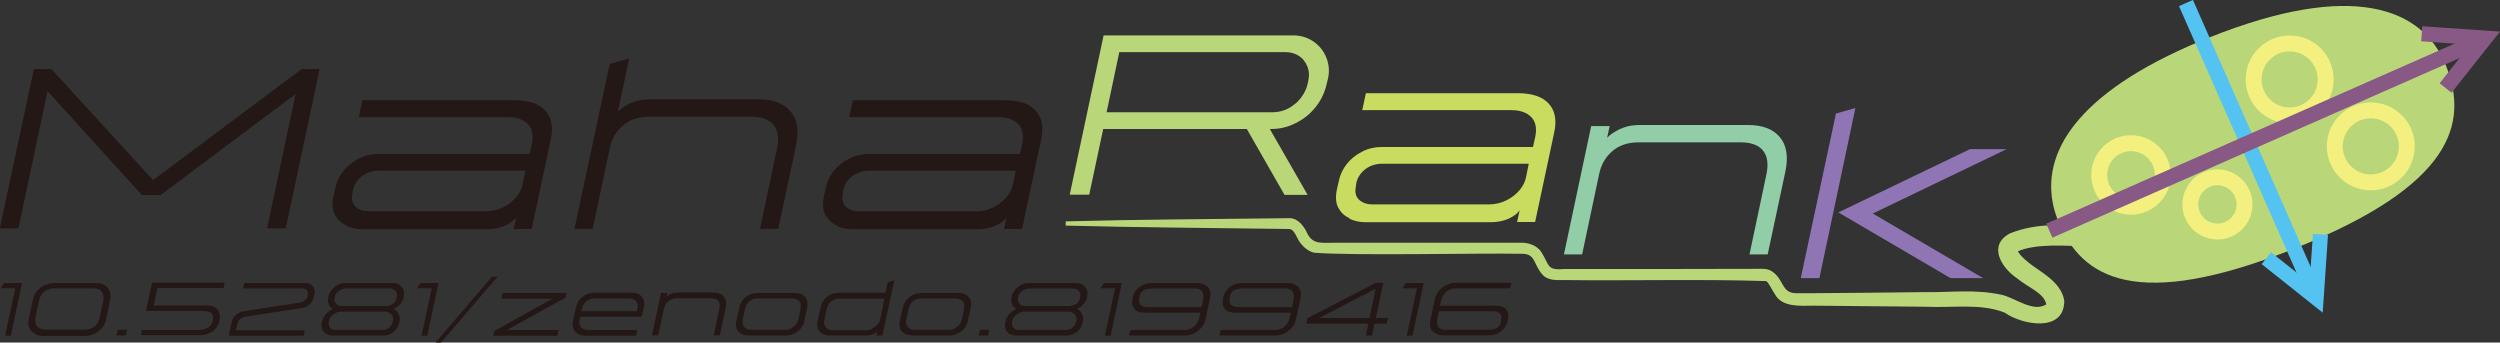 <?xml version="1.0" encoding="UTF-8"?><svg id="_レイヤー_2" xmlns="http://www.w3.org/2000/svg" viewBox="0 0 118.02 16.17"><rect x="0" y="0" width="118.02" height="16.17" fill="#333333" stroke="none"/><defs><style>.cls-1{fill:#91cda6;}.cls-2{fill:#8f75b3;}.cls-3{fill:#b9d779;}.cls-4{fill:#c9dc60;}.cls-5{fill:#231815;}.cls-6{fill:#895986;}.cls-7{fill:#54c3f1;}.cls-8{fill:none;stroke:#f4f080;stroke-miterlimit:10;stroke-width:.75px;}</style></defs><g id="_レイヤー_1-2"><path class="cls-5" d="m.72,13.61H.03l.17-.25h.84l-.53,2.49H.24l.48-2.23Z"/><path class="cls-5" d="m1.63,15.74c-.12-.06-.2-.16-.25-.27-.05-.12-.06-.25-.02-.41l.19-.9c.03-.16.1-.3.2-.42.1-.12.22-.22.36-.28s.29-.1.45-.1h1.98c.15,0,.29.03.4.1.11.07.19.16.24.28.05.12.05.26.02.43l-.19.9c-.03.16-.1.3-.2.42-.1.12-.22.21-.36.27s-.29.1-.45.1h-1.96c-.15,0-.29-.03-.4-.1Zm2.84-.32c.12-.1.2-.25.24-.45l.16-.75c.04-.19.02-.34-.07-.45-.08-.11-.23-.16-.44-.16h-1.77c-.22,0-.39.06-.51.17-.13.11-.21.26-.24.43l-.16.75c-.04.19-.02.33.07.44.09.11.22.16.4.16h1.84c.2,0,.36-.05.48-.16Z"/><path class="cls-5" d="m5.56,15.57h.44l-.06.27h-.44l.06-.27Z"/><path class="cls-5" d="m6.67,15.58h2.72c.16,0,.3-.04.42-.11s.19-.17.22-.29l.02-.07c.03-.15,0-.26-.08-.33-.08-.06-.21-.1-.38-.1h-2.7l.29-1.34h3.43l-.06.26h-3.12l-.17.82h2.55c.12,0,.23.03.32.08.1.05.17.13.21.23s.05.22.03.35l-.02.1c-.02.12-.08.22-.16.32s-.19.18-.31.23c-.12.06-.25.09-.37.09h-2.86l.06-.26Z"/><path class="cls-5" d="m11.15,14.86c.1-.09.21-.15.35-.17l2.68-.41c.08-.01.15-.05.21-.1s.11-.12.13-.19c0,0,0,0,0,0,0,0,0,0,0,0v-.06c.03-.1.02-.17-.03-.23-.05-.06-.13-.08-.24-.08h-2.78l.06-.26h2.87c.09,0,.17.02.25.06.08.04.13.1.17.18s.05.17.03.27l-.04.16c-.02.1-.07.2-.15.29-.08.09-.16.15-.27.19-.02,0-.05.01-.08.02l-2.72.42c-.11.02-.19.06-.26.12s-.1.14-.12.21l-.07.31h3.25l-.06.26h-3.53l.14-.66c.03-.12.09-.23.19-.32Z"/><path class="cls-5" d="m15.39,15.76c-.08-.06-.15-.13-.18-.22s-.04-.19-.02-.3l.02-.08c.02-.11.07-.2.14-.29.07-.09.15-.16.24-.22.09-.06.17-.09.23-.09v.04c-.08,0-.14-.04-.2-.09-.06-.05-.1-.12-.12-.2-.03-.08-.03-.17,0-.27v-.07c.04-.11.09-.21.17-.3.08-.1.18-.17.29-.23s.23-.08.35-.08h2.23c.12,0,.22.03.31.08.09.06.15.13.19.23.04.09.05.2.02.3v.07c-.03.1-.07.19-.13.27-.06.08-.13.15-.21.2-.08.05-.15.08-.23.09v-.04c.08,0,.14.04.2.09.06.05.11.13.15.22s.04.19.02.29l-.02.08c-.02.11-.07.21-.14.3-.07.09-.16.17-.27.22-.11.06-.22.08-.34.08h-2.39c-.11,0-.21-.03-.29-.08Zm2.97-.29c.09-.07.15-.17.18-.28l.02-.07c.01-.07,0-.13-.03-.2s-.09-.11-.15-.15c-.07-.04-.14-.06-.21-.06h-2.07c-.08,0-.16.02-.24.06s-.15.09-.21.15c-.06.06-.1.13-.11.2l-.02.07c-.02.11,0,.2.06.28.06.07.16.11.28.11h2.19c.12,0,.23-.04.33-.11Zm.19-1.12c.09-.07.15-.17.18-.29v-.06c.02-.07.02-.13-.01-.19-.03-.06-.08-.11-.14-.14-.06-.04-.13-.05-.21-.05h-2.03c-.08,0-.15.02-.23.05-.08.04-.14.08-.2.14s-.09.12-.1.19v.06c-.03.07-.02.13,0,.19.02.06.07.11.12.15.06.04.13.05.21.05h2.07c.13,0,.24-.04.34-.11Z"/><path class="cls-5" d="m20.38,13.61h-.69l.17-.25h.84l-.53,2.49h-.27l.48-2.23Z"/><path class="cls-5" d="m23.23,13.06h.26l-2.67,3.11h-.26l2.67-3.11Z"/><path class="cls-5" d="m23.34,15.62l2.86-1.59v.07s-2.53,0-2.53,0l.06-.27h3.02l-.05.22-2.88,1.59v-.06s2.55,0,2.55,0l-.06.27h-3.03l.05-.22Z"/><path class="cls-5" d="m27.29,15.76c-.1-.05-.17-.13-.22-.24-.04-.1-.05-.23-.02-.38l.13-.6c.05-.22.15-.4.32-.53.16-.13.36-.19.59-.19h1.71c.23,0,.4.06.5.19.11.12.14.3.09.52l-.09.42h-2.95l.06-.26h2.66l.02-.1c.03-.16.02-.28-.06-.37s-.19-.13-.35-.13h-1.6c-.17,0-.3.05-.41.14s-.17.21-.2.37l-.11.52c-.02.07-.01.15.01.22s.07.13.14.17c.07.04.15.07.25.07h2.33l-.06.27h-2.38c-.14,0-.26-.03-.36-.08Z"/><path class="cls-5" d="m31.22,13.83h.29l-.04.18.04-.04s.1-.07.15-.09c.05-.02.1-.04.15-.05.05,0,.11-.02.17-.02h1.69c.23,0,.39.06.5.19.11.13.14.3.09.53l-.28,1.3h-.29l.27-1.25c.03-.16.02-.29-.05-.37s-.19-.13-.35-.13h-1.6c-.17,0-.3.05-.41.14s-.17.21-.21.36l-.27,1.25h-.29l.43-2.01Z"/><path class="cls-5" d="m34.86,15.66c-.11-.12-.15-.29-.1-.51l.13-.6c.05-.22.15-.4.32-.53.16-.13.36-.19.59-.19h1.71c.23,0,.39.06.5.19.11.13.14.3.09.53l-.13.6c-.04.21-.15.38-.32.5s-.36.19-.57.19h-1.72c-.21,0-.38-.06-.49-.18Zm2.5-.16c.08-.05.15-.11.21-.18.06-.07.09-.14.11-.21l.11-.52c.03-.16.02-.29-.06-.37s-.19-.13-.35-.13h-1.6c-.17,0-.3.04-.41.14-.1.09-.17.21-.2.36l-.11.52c-.02.07-.01.15.01.22.03.07.07.13.14.17.06.05.15.07.25.07h1.63c.1,0,.19-.02.28-.07Z"/><path class="cls-5" d="m38.7,15.66c-.11-.12-.15-.29-.1-.51l.13-.61c.05-.22.15-.4.31-.53.16-.13.36-.19.59-.19h2.17l.11-.5.31-.09-.56,2.61h-.28l.04-.2c-.04.05-.11.1-.2.14s-.18.06-.27.06h-1.75c-.21,0-.38-.06-.49-.18Zm2.47-.15c.1-.05.18-.11.25-.18.07-.08.11-.16.13-.24l.2-.99h-2.12c-.17,0-.3.05-.4.14-.1.09-.17.21-.21.37l-.11.52c-.02.07-.01.15.01.22.03.07.07.13.14.17.06.05.15.07.25.07h1.6c.08,0,.17-.02.27-.07Z"/><path class="cls-5" d="m42.58,15.66c-.11-.12-.15-.29-.1-.51l.13-.6c.05-.22.15-.4.32-.53.16-.13.36-.19.59-.19h1.71c.23,0,.39.06.5.19.11.13.14.3.09.53l-.13.6c-.04.21-.15.38-.32.5s-.36.19-.57.19h-1.72c-.21,0-.38-.06-.49-.18Zm2.5-.16c.08-.05.15-.11.21-.18.06-.07.09-.14.11-.21l.11-.52c.03-.16.02-.29-.06-.37s-.19-.13-.35-.13h-1.6c-.17,0-.3.04-.41.14-.1.09-.17.21-.2.36l-.11.52c-.02.07-.01.15.01.22.03.07.07.13.14.17.06.05.15.07.25.07h1.63c.1,0,.19-.02.28-.07Z"/><path class="cls-5" d="m46.26,15.57h.44l-.06.27h-.44l.06-.27Z"/><path class="cls-5" d="m47.65,15.76c-.08-.06-.15-.13-.18-.22s-.04-.19-.02-.3l.02-.08c.02-.11.07-.2.14-.29.07-.09.15-.16.24-.22.09-.06.17-.09.23-.09v.04c-.08,0-.14-.04-.2-.09-.06-.05-.1-.12-.12-.2-.03-.08-.03-.17,0-.27v-.07c.04-.11.09-.21.17-.3.08-.1.18-.17.29-.23s.23-.08.35-.08h2.23c.12,0,.22.03.31.08s.15.13.19.23c.04.09.05.2.02.3v.07c-.03.1-.07.19-.13.27-.06.08-.13.15-.21.2-.08.05-.15.08-.23.09v-.04c.08,0,.14.04.2.09.06.05.11.13.15.22s.04.19.02.29l-.02.08c-.02.11-.07.21-.14.3-.07.09-.16.17-.27.22-.11.06-.22.08-.34.08h-2.39c-.11,0-.21-.03-.29-.08Zm2.97-.29c.09-.07.15-.17.18-.28l.02-.07c.01-.07,0-.13-.03-.2s-.09-.11-.15-.15c-.07-.04-.14-.06-.21-.06h-2.07c-.08,0-.16.02-.24.06s-.15.09-.21.15c-.06.06-.1.13-.11.2l-.02.07c-.02.11,0,.2.06.28.06.07.16.11.28.11h2.19c.12,0,.23-.04.33-.11Zm.19-1.12c.09-.07.15-.17.18-.29v-.06c.02-.07.02-.13-.01-.19-.03-.06-.08-.11-.14-.14-.06-.04-.13-.05-.21-.05h-2.03c-.08,0-.15.02-.23.05-.08.04-.14.08-.2.14s-.09.12-.1.19v.06c-.03.07-.02.13,0,.19.02.06.07.11.12.15.06.04.13.05.21.05h2.07c.13,0,.24-.04.34-.11Z"/><path class="cls-5" d="m52.64,13.61h-.69l.17-.25h.84l-.53,2.49h-.27l.48-2.23Z"/><path class="cls-5" d="m57.03,13.55c.11.13.14.31.09.55l-.2.94c-.03.16-.1.3-.2.42-.1.12-.22.22-.36.28-.14.07-.29.1-.45.1h-2.61l.06-.26h2.51c.22,0,.39-.06.51-.17s.21-.26.24-.43l.17-.79c.04-.19.03-.33-.04-.43s-.19-.14-.37-.14h-1.96c-.19,0-.34.03-.44.09-.1.06-.16.16-.19.3v.06c-.04.13-.02.24.05.31.07.08.19.12.38.12h2.6l-.06.26h-2.74c-.21,0-.37-.06-.47-.18s-.13-.27-.09-.46v-.04c.06-.24.17-.41.34-.54.17-.12.37-.18.6-.18h2.1c.23,0,.41.07.52.2Z"/><path class="cls-5" d="m61.3,13.55c.11.13.14.31.09.55l-.2.94c-.03.16-.1.3-.2.42-.1.12-.22.22-.36.28-.14.07-.29.1-.45.1h-2.61l.06-.26h2.51c.22,0,.39-.06.51-.17s.21-.26.24-.43l.17-.79c.04-.19.03-.33-.04-.43s-.19-.14-.37-.14h-1.96c-.19,0-.34.03-.44.09-.1.06-.16.16-.19.3v.06c-.04.13-.02.24.05.31.07.08.19.12.38.12h2.6l-.06.26h-2.74c-.21,0-.37-.06-.47-.18s-.13-.27-.09-.46v-.04c.06-.24.17-.41.34-.54.17-.12.37-.18.6-.18h2.1c.23,0,.41.07.52.2Z"/><path class="cls-5" d="m64.59,15.28h-2.93l.06-.26,3.23-1.67h.35l-.35,1.66h.57l-.06.27h-.57l-.12.56h-.29l.12-.56Zm-2.48-.27h2.54l.29-1.36h-.04l-2.78,1.44v-.08Z"/><path class="cls-5" d="m66.89,13.61h-.69l.17-.25h.84l-.53,2.49h-.27l.48-2.23Z"/><path class="cls-5" d="m67.62,15.64c-.11-.13-.14-.31-.09-.55l.2-.94c.03-.16.1-.3.2-.42.1-.12.22-.22.36-.28s.29-.1.45-.1h2.61l-.06.26h-2.51c-.22,0-.39.06-.51.17-.13.11-.21.26-.24.43l-.17.79c-.04.19-.03.33.04.43.07.09.19.14.37.14h1.96c.19,0,.34-.03.44-.09.1-.06.16-.16.19-.3v-.06c.04-.13.02-.24-.05-.31-.07-.08-.19-.12-.38-.12h-2.6l.06-.26h2.74c.21,0,.37.06.47.18s.13.27.09.46v.04c-.06.24-.17.41-.34.54s-.37.18-.6.18h-2.1c-.23,0-.41-.07-.52-.2Z"/><path class="cls-5" d="m1.6,3.26h.83l5.04,5.51h-.6l7.37-5.51h.85l-1.6,7.52h-.88l1.44-6.79.32.14-6.79,5.08h-.88L2.06,4.1l.25-.11-1.44,6.79h-.88L1.6,3.26Z"/><path class="cls-5" d="m16.34,10.63c-.24-.1-.41-.27-.53-.49-.12-.22-.14-.51-.07-.86l.1-.43c.06-.28.18-.54.37-.78.19-.24.43-.43.72-.58.29-.15.6-.22.92-.22h7.15l.11-.5c.08-.4.01-.71-.2-.92s-.52-.32-.93-.32h-7.04l.17-.8h7.18c.66,0,1.15.16,1.45.49.3.32.39.78.26,1.37l-.9,4.22h-.85l.12-.56c-.09.15-.26.28-.51.4-.25.11-.53.17-.85.17h-5.92c-.26,0-.51-.05-.75-.16Zm7.42-.85c.26-.13.46-.3.62-.49.16-.2.25-.39.29-.59l.13-.64h-6.92c-.31,0-.58.09-.8.26s-.36.39-.42.64l-.02.16c-.06.28-.01.49.15.64.16.15.38.22.65.22h5.46c.32,0,.61-.07.86-.2Z"/><path class="cls-5" d="m28.79,3.02l.91-.26-.53,2.51.02-.02c.22-.2.46-.34.7-.43.24-.09.51-.13.8-.13h5.12c.69,0,1.19.19,1.51.57s.41.91.26,1.6l-.84,3.94h-.86l.8-3.78c.1-.49.05-.86-.16-1.12-.21-.26-.56-.39-1.06-.39h-4.82c-.5,0-.92.14-1.24.42-.32.28-.53.64-.62,1.09l-.8,3.78h-.86l1.66-7.76Z"/><path class="cls-5" d="m39.49,10.63c-.24-.1-.41-.27-.53-.49-.12-.22-.14-.51-.07-.86l.1-.43c.06-.28.18-.54.37-.78.19-.24.43-.43.72-.58.29-.15.6-.22.92-.22h7.15l.11-.5c.08-.4.01-.71-.2-.92s-.52-.32-.93-.32h-7.04l.17-.8h7.18c.66,0,1.15.16,1.45.49.3.32.39.78.26,1.37l-.9,4.22h-.85l.12-.56c-.09.15-.26.28-.51.4-.25.11-.53.17-.85.17h-5.92c-.26,0-.51-.05-.75-.16Zm7.42-.85c.26-.13.46-.3.62-.49.16-.2.25-.39.29-.59l.13-.64h-6.92c-.31,0-.58.09-.8.26s-.36.39-.42.64l-.02.16c-.06.28-.01.49.15.64.16.15.38.22.65.22h5.46c.32,0,.61-.07.86-.2Z"/><path class="cls-3" d="m52.09,1.67h8.95c.35,0,.67.09.95.28.28.19.49.44.62.76.13.32.16.65.08,1.01l-.05.2c-.09.42-.26.79-.52,1.12-.26.33-.58.59-.95.77-.37.19-.76.28-1.17.28h-7.92l-.66,3.1h-.92l1.6-7.52Zm9.07,3.22c.31-.28.5-.6.58-.97l.02-.1c.06-.26.04-.49-.05-.7-.09-.21-.22-.38-.41-.49-.18-.12-.4-.17-.64-.17h-7.82l-.6,2.84h7.82c.42,0,.78-.14,1.09-.41Zm-2.51.85l1.06-.06,2.02,3.52h-1.09l-1.98-3.46Z"/><path class="cls-4" d="m63.71,10.3c-.24-.1-.41-.27-.53-.49-.12-.22-.14-.51-.07-.86l.1-.43c.06-.28.18-.54.37-.78.19-.24.43-.43.72-.58.29-.15.6-.22.92-.22h7.15l.11-.5c.08-.4.01-.71-.2-.92s-.52-.32-.93-.32h-7.04l.17-.8h7.18c.66,0,1.15.16,1.45.49.3.32.39.78.26,1.37l-.9,4.22h-.85l.12-.56c-.09.15-.26.28-.51.4-.25.11-.53.17-.85.17h-5.92c-.26,0-.51-.05-.75-.16Zm7.42-.85c.26-.13.46-.3.62-.49.16-.2.25-.39.29-.59l.13-.64h-6.92c-.31,0-.58.09-.8.26s-.36.39-.42.64l-.02.16c-.06.28-.01.49.15.64.16.15.38.22.65.22h5.46c.32,0,.61-.07.86-.2Z"/><path class="cls-1" d="m75.12,5.95h.87l-.12.55.12-.11c.14-.11.29-.2.44-.28.15-.07.3-.12.46-.16.16-.03.33-.05.5-.05h5.12c.69,0,1.19.19,1.51.57s.41.91.27,1.6l-.84,3.94h-.86l.8-3.78c.1-.49.05-.86-.16-1.12-.21-.26-.56-.39-1.06-.39h-4.82c-.5,0-.92.14-1.24.42-.32.28-.53.64-.62,1.09l-.8,3.78h-.86l1.29-6.07Z"/><path class="cls-2" d="m86.67,5.36l.92-.26-1.7,8.03h-.88l1.66-7.76Zm.11,4.67l6.22-2.99h1.73l-6.32,3.04,5.21,3.05h-1.54l-5.29-3.1Z"/><path class="cls-3" d="m115.47,3.1c1.1,2.76.26,5.68-7.17,8.64-7.43,2.96-10.05,1.42-11.15-1.34-.11-.28-.2-.57-.25-.86-.47-2.55,1.41-5.38,7.42-7.78,6.7-2.67,10.05-1.42,11.15,1.34Z"/><circle class="cls-8" cx="100.6" cy="8.26" r="1.5"/><circle class="cls-8" cx="104.68" cy="9.65" r="1.28"/><circle class="cls-8" cx="108.09" cy="3.75" r="1.7"/><circle class="cls-8" cx="111.92" cy="6.91" r="1.7"/><polygon class="cls-6" points="117.15 1.43 114.35 1.24 114.3 1.95 116.61 2.11 115.17 3.93 115.73 4.38 117.48 2.17 118.02 1.49 117.15 1.43"/><rect class="cls-7" x="98.9" y="6.39" width="14.43" height=".72" transform="translate(69.46 -93.07) rotate(66.2)"/><polygon class="cls-7" points="109.71 13.89 109.9 11.09 109.19 11.04 109.03 13.35 107.21 11.91 106.77 12.47 108.97 14.22 109.65 14.76 109.71 13.89"/><path class="cls-3" d="m98.56,11.65c-1.01-.06-2.48-.16-3.31.22.02-.05-.02-.06.03.03.08.14.29.34.49.5.49.41,1.54.88,1.68,1.8,0,1.53-2.01,1.13-2.81.56-1.13-.45-2.44-.22-3.72-.28-1.19-.02-4.14-.03-5.28-.05-.61,0-1.51.1-1.85-.54-.19-.29-.3-.57-.42-.62-2.76-.1-6.72-.01-9.53-.05-.33,0-.74.04-1.01-.24-.47-.51-.3-1.03-1.05-1-1.93-.04-7.85.1-9.74-.05-.37-.08-.67-.43-.79-.69-.15-.29-.23-.43-.41-.43-3.39-.05-7.16-.07-10.53-.16,0,0,0-.2,0-.2,3.38-.09,7.17-.11,10.57-.15.39-.01.69.4.82.69.27.58.72.46,1.28.47.47,0,7.24,0,7.91,0,0,0,.88,0,.88,0,.3-.02.76.09.98.42.41.63.25.89,1.08.82,2.73,0,6.52,0,9.23-.01.12,0,.35-.02.56.1.62.39.45,1.02,1.14,1.05,0,0,.87,0,.87,0,1.13,0,4.1-.04,5.27-.05,1.17.02,2.35-.15,3.61.13.63.15,1.48.84,2.09.45-.1-.54-.82-.77-1.39-1.24-.73-.49-1.39-1.56-.31-2.12,1.31-.51,2.42-.37,3.73-.34,0,0-.08,1-.08,1h0Z"/><rect class="cls-6" x="95.82" y="6.14" width="21.71" height=".72" transform="translate(6.45 43.61) rotate(-23.8)"/></g></svg>